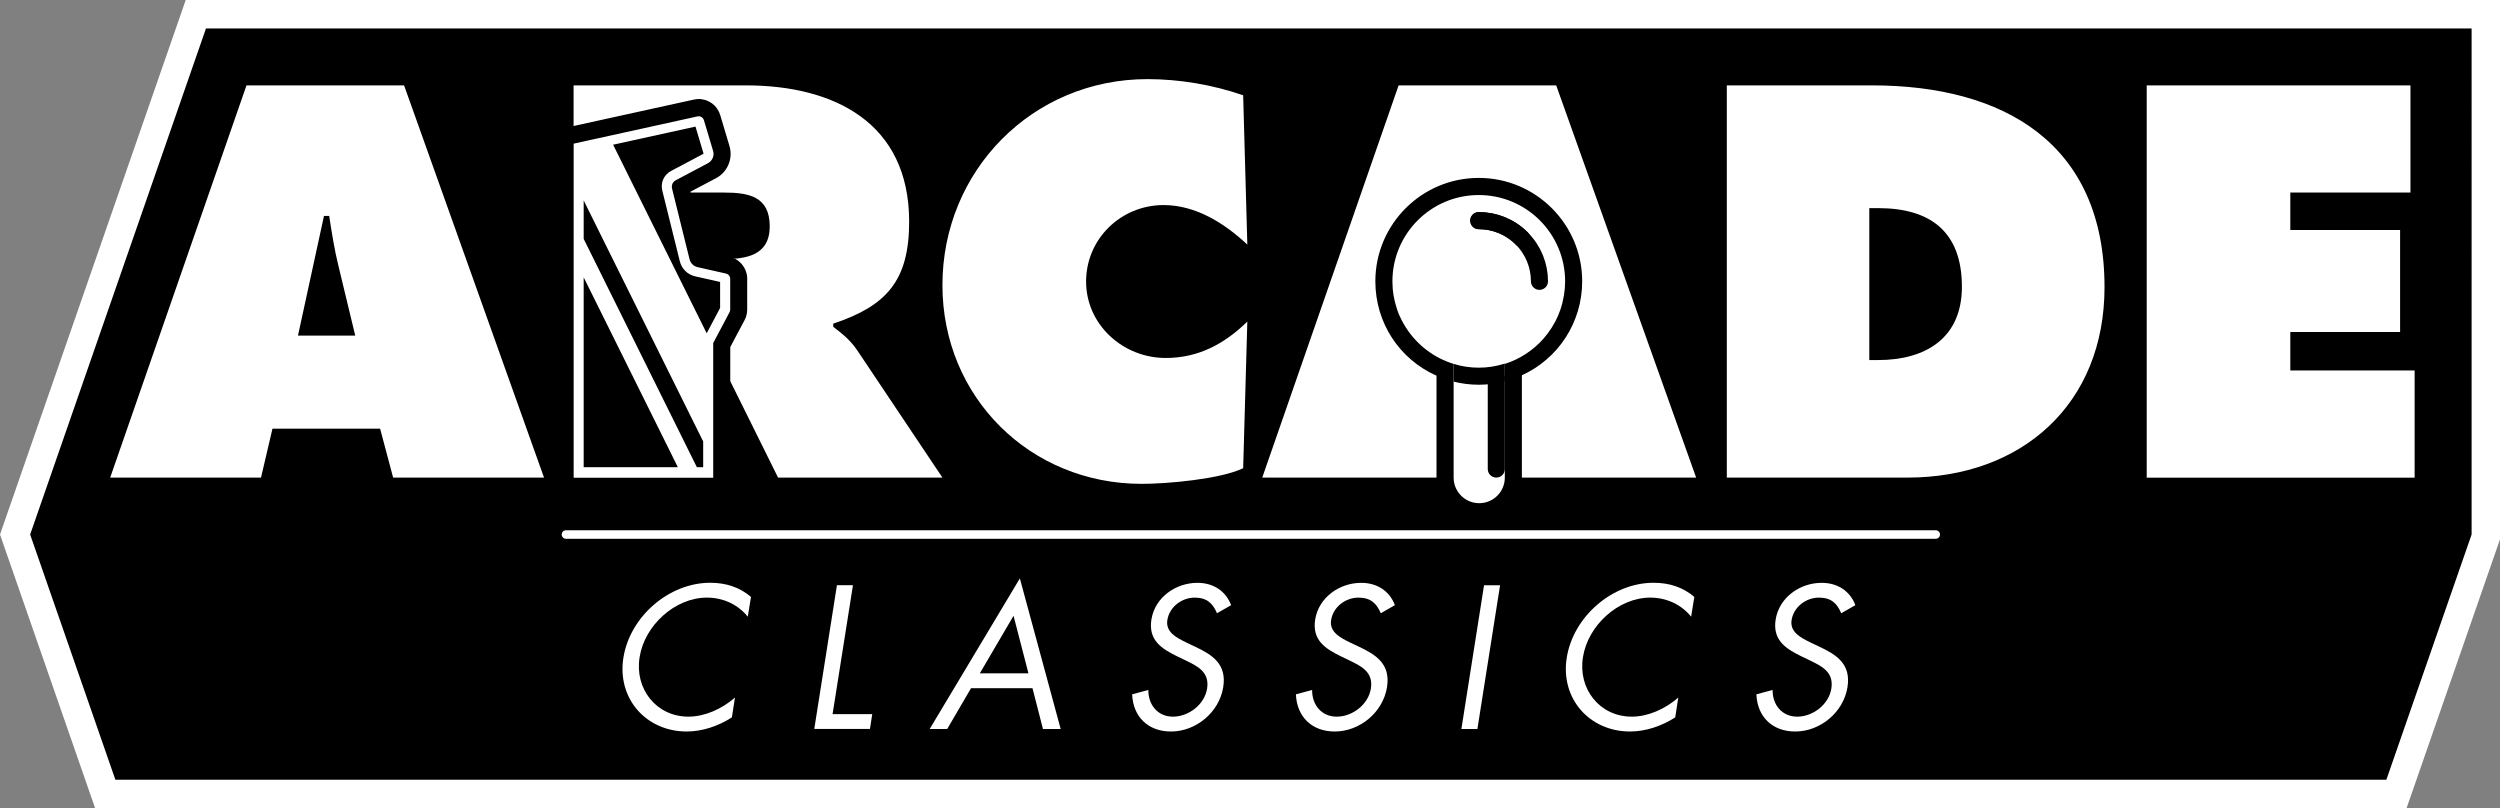<?xml version="1.0" encoding="utf-8"?>
<!-- Generator: Adobe Illustrator 25.0.0, SVG Export Plug-In . SVG Version: 6.00 Build 0)  -->
<svg version="1.1" id="Layer_1" xmlns="http://www.w3.org/2000/svg" xmlns:xlink="http://www.w3.org/1999/xlink" x="0px" y="0px"
	 viewBox="0 0 3839 1241.1" style="enable-background:new 0 0 3839 1241.1;" xml:space="preserve">
<rect x="0" y="0" width="3839" height="1241.1" fill="#808080" stroke="none"/>
<style type="text/css">
	.st0{fill:#FFFFFF;}
	.st1{fill:none;}
	.st2{fill:none;stroke:#2C72FF;stroke-width:26.222;stroke-linecap:round;stroke-linejoin:round;stroke-miterlimit:10;}
	.st3{fill:none;stroke:#000000;stroke-width:26.222;stroke-linecap:round;stroke-linejoin:round;stroke-miterlimit:10;}
	.st4{fill:none;stroke:#FFFFFF;stroke-width:13.111;stroke-linecap:round;stroke-linejoin:round;stroke-miterlimit:10;}
	.st5{fill:none;stroke:#2C72FF;stroke-width:26.852;stroke-linecap:round;stroke-linejoin:round;stroke-miterlimit:10;}
	.st6{fill:none;stroke:#000000;stroke-width:26.852;stroke-linecap:round;stroke-linejoin:round;stroke-miterlimit:10;}
	.st7{fill:none;stroke:#FFFFFF;stroke-width:13.426;stroke-linecap:round;stroke-linejoin:round;stroke-miterlimit:10;}
	.st8{fill:#FF00ED;}
	.st9{fill:#00FF12;}
	.st10{fill:none;stroke:#D38D00;stroke-width:26.852;stroke-linecap:round;stroke-linejoin:round;stroke-miterlimit:10;}
	.st11{fill:none;stroke:#FFFFFF;stroke-width:26.852;stroke-linecap:round;stroke-linejoin:round;stroke-miterlimit:10;}
</style>
<g>
	<polygon class="st0" points="285.2,0 0,820.8 146.1,1241.1 3695.5,1241.1 3839,828.2 3839,0 	"/>
	<g>
		<g>
			<path d="M505.5,331.6h-8l-39.9,183.7h87.9l-25.6-106.2C513.5,383.5,509.5,357.2,505.5,331.6z"/>
			<path class="st1" d="M1073,178.4c-0.6,0-1.2,0.1-1.8,0.2l-190.4,41.9v513h214.2V526.6l25.1-47.3c0.6-1.2,1-2.5,1-3.8V428
				c0-3.8-2.7-7.1-6.4-8l-43.8-9.9c-6-1.4-10.7-6-12.2-12L1032,289.6c-1.3-5.1,1.1-10.4,5.8-12.9l49.6-26.3
				c6.7-3.5,9.9-11.3,7.8-18.5l-14.2-47.6C1079.8,180.7,1076.6,178.4,1073,178.4L1073,178.4z"/>
			<g>
				<defs>
					<path id="SVGID_147_" d="M1095.2,581.5v-55l25.1-47.3c0.2-0.5,0.4-1,0.6-1.5c0.2-0.8,0.4-1.6,0.4-2.4V428c0,0,0-0.1,0-0.1
						c0-0.4,0-0.9-0.1-1.3c0-0.1,0-0.1-0.1-0.2c-0.1-0.4-0.2-0.8-0.3-1.2c0,0,0,0,0-0.1c-0.9-2.5-3.1-4.5-5.9-5.1l-43.8-9.9
						c-6-1.4-10.7-6-12.2-12l-25.4-102.5h0l-1.5-6.1c-1.3-5.1,1.1-10.4,5.8-12.9l41.3-21.9l8.3-4.4c3.5-1.9,6.1-5,7.4-8.5
						c1.2-3.1,1.4-6.6,0.4-10l-1.4-4.8l-12.8-42.8c-0.2-0.8-0.6-1.5-1.1-2.2c-0.1-0.1-0.1-0.2-0.2-0.3c-0.5-0.6-1-1.1-1.6-1.6
						c-0.1-0.1-0.2-0.2-0.3-0.3c-0.6-0.4-1.3-0.8-2-1c-0.1,0-0.2,0-0.3-0.1c-0.7-0.2-1.4-0.3-2.2-0.4c-0.1,0-0.1,0-0.2,0
						c0,0-0.1,0-0.1,0c-0.6,0-1.1,0.1-1.7,0.2l-10.8,2.4l-179.5,39.5v513H1095h0.2V581.5"/>
				</defs>
				<clipPath id="SVGID_1_">
					<use xlink:href="#SVGID_147_"  style="overflow:visible;"/>
				</clipPath>
			</g>
			<path d="M1111.7,295.7h-58.1l23.2,102.2h33.3c35.9,0,71.9-5.6,71.9-50.3C1182,301.3,1149.3,295.7,1111.7,295.7z"/>
			<path d="M2310.8,576.9l-26.2-2.3v145.7c0,7.2,5.9,13.1,13.1,13.1l0,0c7.2,0,13.1-5.9,13.1-13.1V576.9z"/>
			<path class="st3" d="M2270.8,338.8c23.9,0,47.7,9.1,65.9,27.3s27.3,42.1,27.3,65.9"/>
			<path class="st3" d="M2270.8,338.8c23.9,0,47.7,9.1,65.9,27.3"/>
			<path d="M2270.7,564.6c-13.4,0-26.3-2-38.5-5.8V586c12.3,3.1,25.2,4.8,38.5,4.8c13.9,0,27.3-1.8,40.1-5.2v-27.3
				C2298.2,562.4,2284.7,564.6,2270.7,564.6z"/>
			<g>
				<g>
					<path d="M1085.2,511.8l20.6-38.9v-39.9l-38.2-8.6c-11.8-2.6-20.8-11.6-23.7-23.3L1017,292.6c-3-12,2.6-24.4,13.5-30.1
						l49.6-26.3c0.2-0.1,0.3-0.3,0.2-0.6l-12.3-41.2l-126.5,27.8L1085.2,511.8z"/>
					<polygon points="896.3,307.8 896.3,366.8 1070.1,717.4 1079.8,717.4 1079.8,677.9 					"/>
					<polygon points="896.3,717.4 1040.9,717.4 896.3,425.9 					"/>
				</g>
			</g>
		</g>
	</g>
	<g>
		<path d="M2884.1,319.6h-13.6v233.3h13.6c72.7,0,128.6-33.6,128.6-112.6C3012.7,355.6,2964,319.6,2884.1,319.6z"/>
	</g>
	<g>
		<path d="M682.1,43.7H440.7H316.3l-270,777.1l130.9,376.6h3487.3l130.9-376.6V43.7H682.1z M3296.5,131.1h405v164.6H3517v57.5h168.6
			v156.6H3517v59.1h190.9v164.6h-411.4V131.1z M2651.7,131.1h222.9c202.1,0,357.1,88.7,357.1,309.9c0,178.9-126.2,292.4-302.8,292.4
			h-277.2V131.1z M2147.7,131.1h242l214.9,602.3h-231.7H2337V576.3c56.1-25.6,92.6-81.4,92.6-144.3c0-87.6-71.2-158.8-158.8-158.8
			c-87.6,0-158.8,71.2-158.8,158.8c0,63.7,37,119.7,93.9,144.9v156.5H2170h-231.7L2147.7,131.1z M2310.8,733.4
			c0,21.7-17.6,39.3-39.3,39.3c-21.7,0-39.3-17.6-39.3-39.3c0,0,0,0,0,0V558.8c-30.4-9.3-56.2-29.2-73-55.4
			c-0.2-0.2-0.3-0.5-0.5-0.7c-1.8-2.8-3.4-5.6-5-8.5c-0.1-0.2-0.2-0.4-0.3-0.6c-1.5-2.8-2.9-5.7-4.2-8.6c-0.1-0.2-0.2-0.4-0.3-0.6
			c-1.3-2.9-2.4-5.9-3.4-8.9c-0.2-0.5-0.4-1.1-0.5-1.6c-1-3-1.9-6.1-2.7-9.2c-0.1-0.3-0.1-0.5-0.2-0.8c-0.7-2.9-1.3-5.9-1.9-8.9
			c-0.1-0.5-0.2-1.1-0.3-1.6c-0.5-3.1-0.9-6.3-1.2-9.4c-0.1-0.7-0.1-1.3-0.1-2c-0.2-3.3-0.4-6.6-0.4-9.9c0,0,0,0,0,0c0,0,0,0,0,0
			c0-73.2,59.4-132.6,132.6-132.6c73.2,0,132.6,59.4,132.6,132.6c0,0,0,0,0,0c0,0,0,0,0,0c0,3.3-0.2,6.6-0.4,9.9
			c0,0.7-0.1,1.3-0.2,2c-0.3,3.2-0.7,6.3-1.2,9.4c-0.1,0.5-0.2,1.1-0.3,1.6c-0.5,2.9-1.1,5.8-1.8,8.7c-0.1,0.4-0.2,0.7-0.2,1.1
			c-0.8,3.1-1.7,6.1-2.6,9c-0.2,0.6-0.4,1.1-0.6,1.7c-1,3-2.2,6-3.4,8.9c0,0.1-0.1,0.2-0.1,0.3c-1.3,2.9-2.6,5.8-4.1,8.6
			c-0.2,0.3-0.3,0.6-0.5,0.9c-1.5,2.8-3.1,5.6-4.8,8.3c-0.2,0.3-0.3,0.5-0.5,0.8c-3.6,5.6-7.5,10.9-11.8,15.9
			c-0.1,0.1-0.2,0.2-0.3,0.4c-15.8,18-36.4,31.8-59.8,39.2L2310.8,733.4C2310.8,733.4,2310.8,733.4,2310.8,733.4z M1762,121.5
			c49.5,0,100.7,8.8,147,24.8l6.4,229.3c-35.1-32.8-79.1-60.7-128.6-60.7c-65.5,0-119,51.9-119,117.4c0,66.3,56.7,117.4,122.2,117.4
			c50.3,0,90.3-21.6,125.4-55.9L1909,719c-35.1,16.8-116.6,24-155.8,24c-171.7,0-306-133.4-306-305.1
			C1447.2,262.1,1585.4,121.5,1762,121.5z M880.9,131.1h264.4c135.8,0,250.8,57.5,250.8,209.3c0,91.1-35.1,129.4-116.6,156.6v4.8
			c11.2,8.8,24.8,18.4,36.7,35.9l131,195.7h-252.4l-73.4-148.1v-52.3l22-41.5c1.3-2.4,2-4.5,2.5-6.1c1-3.3,1.5-6.7,1.5-10l0-49.1
			l-0.1-0.7c-0.1-1.2-0.2-2.3-0.4-3.4l-0.3-1.6l-0.3-1c-0.3-1.1-0.6-2.2-1-3.3l-0.5-1.4l-0.3-0.6c-4.4-10.1-13.2-17.4-24-19.9
			l-37.8-8.5l-22.6-91.4l39.5-20.9c9.1-4.8,16.1-12.8,19.7-22.6c3.2-8.7,3.5-17.9,0.9-26.7l-14.2-47.5c-0.9-3.1-2.3-6.1-4.2-8.9
			l-0.5-0.9l-0.6-0.9c-1.8-2.5-4-4.7-6.5-6.7l-0.9-0.7l-0.6-0.4c-2.6-1.8-5.5-3.3-8.4-4.3l-1.5-0.5l-0.8-0.2c-1.5-0.4-3-0.7-4.6-0.9
			l-1.3-0.3l-5,0l-0.7,0.1c-1.6,0.1-3.2,0.4-4.8,0.7l-184.8,40.6V131.1z M1032,289.6l1.5,6.1h0l25.4,102.5c1.5,6,6.2,10.6,12.2,12
			l43.8,9.9c2.8,0.6,4.9,2.6,5.9,5.1c0,0,0,0,0,0.1c0.1,0.4,0.2,0.8,0.3,1.2c0,0.1,0,0.1,0.1,0.2c0.1,0.4,0.1,0.9,0.1,1.3
			c0,0,0,0.1,0,0.1v47.4c0,0.8-0.2,1.6-0.4,2.4c-0.2,0.5-0.3,1-0.6,1.5l-25.1,47.3v206.9h-0.2H880.9v-513l179.5-39.5l10.8-2.4
			c0.6-0.1,1.1-0.2,1.7-0.2c0,0,0.1,0,0.1,0c0.1,0,0.1,0,0.2,0c0.8,0,1.5,0.1,2.2,0.4c0.1,0,0.2,0,0.3,0.1c0.7,0.2,1.4,0.6,2,1
			c0.1,0.1,0.2,0.2,0.3,0.3c0.6,0.5,1.1,1,1.6,1.6c0.1,0.1,0.1,0.2,0.2,0.3c0.4,0.7,0.8,1.4,1.1,2.2l12.8,42.8l1.4,4.8
			c1,3.4,0.8,6.9-0.4,10c-1.3,3.5-3.9,6.6-7.4,8.5l-8.3,4.4l-41.3,21.9C1033.1,279.1,1030.7,284.5,1032,289.6z M378.5,131.1h242
			l214.9,602.3H603.7l-20-75.1H418.4l-17.6,75.1H169.2L378.5,131.1z"/>
		<g>
			<path class="st0" d="M1148.3,947c-14.6-18.2-37.2-29.3-62.7-29.3c-49.2,0-95.8,42.8-103.4,91.4c-7.9,48.6,25.5,91.4,75,91.4
				c24.9,0,51.2-11.7,71.4-29.3l-4.7,30.4c-21.4,13.8-46,21.7-69.4,21.7c-62.4,0-107.2-50.7-97.2-113.3
				c10-63.2,70-115.1,133.2-115.1c24.6,0,45.4,7,62.7,21.7L1148.3,947z"/>
			<path class="st0" d="M1278.5,1096.6h60.9l-3.5,22.8h-85.5l34.8-220.8h24.6L1278.5,1096.6z"/>
			<path class="st0" d="M1491.1,1056.8l-36.6,62.7h-26.9l138.5-231.3l62.7,231.3h-27.2l-16.1-62.7H1491.1z M1556.4,945.6l-51.8,88.4
				h74.7L1556.4,945.6z"/>
			<path class="st0" d="M1868.8,941.7c-6.4-15.2-15.5-24-34.3-24c-19.6,0-38.6,14.1-41.9,34.3c-3.2,19,15.2,27.8,29,34.6l13.5,6.4
				c26.9,12.6,48.9,26.9,43.3,62.1c-6.1,38.7-41.9,68.2-80.2,68.2c-35.4,0-58.3-22.8-59.7-57.1l24.9-6.7c-0.3,22.5,14.1,41,37.8,41
				c23.7,0,48.3-18.2,52.4-43c4.1-25.8-14.9-34.6-34-43.9l-12.3-5.9c-24-11.7-44.2-24.9-39.2-56.5c5.6-34.3,37.8-56.2,70.6-56.2
				c24.6,0,43.6,12.6,51.8,34.3L1868.8,941.7z"/>
			<path class="st0" d="M2120.3,941.7c-6.4-15.2-15.5-24-34.3-24c-19.6,0-38.7,14.1-41.9,34.3c-3.2,19,15.2,27.8,29,34.6l13.5,6.4
				c26.9,12.6,48.9,26.9,43.3,62.1c-6.1,38.7-41.9,68.2-80.2,68.2c-35.4,0-58.3-22.8-59.7-57.1l24.9-6.7c-0.3,22.5,14.1,41,37.8,41
				c23.7,0,48.3-18.2,52.4-43c4.1-25.8-14.9-34.6-34-43.9l-12.3-5.9c-24-11.7-44.2-24.9-39.2-56.5c5.6-34.3,37.8-56.2,70.6-56.2
				c24.6,0,43.6,12.6,51.8,34.3L2120.3,941.7z"/>
			<path class="st0" d="M2268.7,1119.5h-24.6l34.8-220.8h24.6L2268.7,1119.5z"/>
			<path class="st0" d="M2596.9,947c-14.6-18.2-37.2-29.3-62.7-29.3c-49.2,0-95.8,42.8-103.4,91.4c-7.9,48.6,25.5,91.4,75,91.4
				c24.9,0,51.2-11.7,71.4-29.3l-4.7,30.4c-21.4,13.8-46,21.7-69.4,21.7c-62.4,0-107.2-50.7-97.2-113.3
				c10-63.2,70-115.1,133.2-115.1c24.6,0,45.4,7,62.7,21.7L2596.9,947z"/>
			<path class="st0" d="M2827.4,941.7c-6.4-15.2-15.5-24-34.3-24c-19.6,0-38.6,14.1-41.9,34.3c-3.2,19,15.2,27.8,29,34.6l13.5,6.4
				c26.9,12.6,48.9,26.9,43.3,62.1c-6.1,38.7-41.9,68.2-80.2,68.2c-35.4,0-58.3-22.8-59.7-57.1l24.9-6.7c-0.3,22.5,14.1,41,37.8,41
				c23.7,0,48.3-18.2,52.4-43c4.1-25.8-14.9-34.6-34-43.9l-12.3-5.9c-24-11.7-44.2-24.9-39.2-56.5c5.6-34.3,37.8-56.2,70.6-56.2
				c24.6,0,43.6,12.6,51.8,34.3L2827.4,941.7z"/>
		</g>
	</g>
	<line class="st4" x1="869.1" y1="820.8" x2="2972.5" y2="820.8"/>
</g>
</svg>
